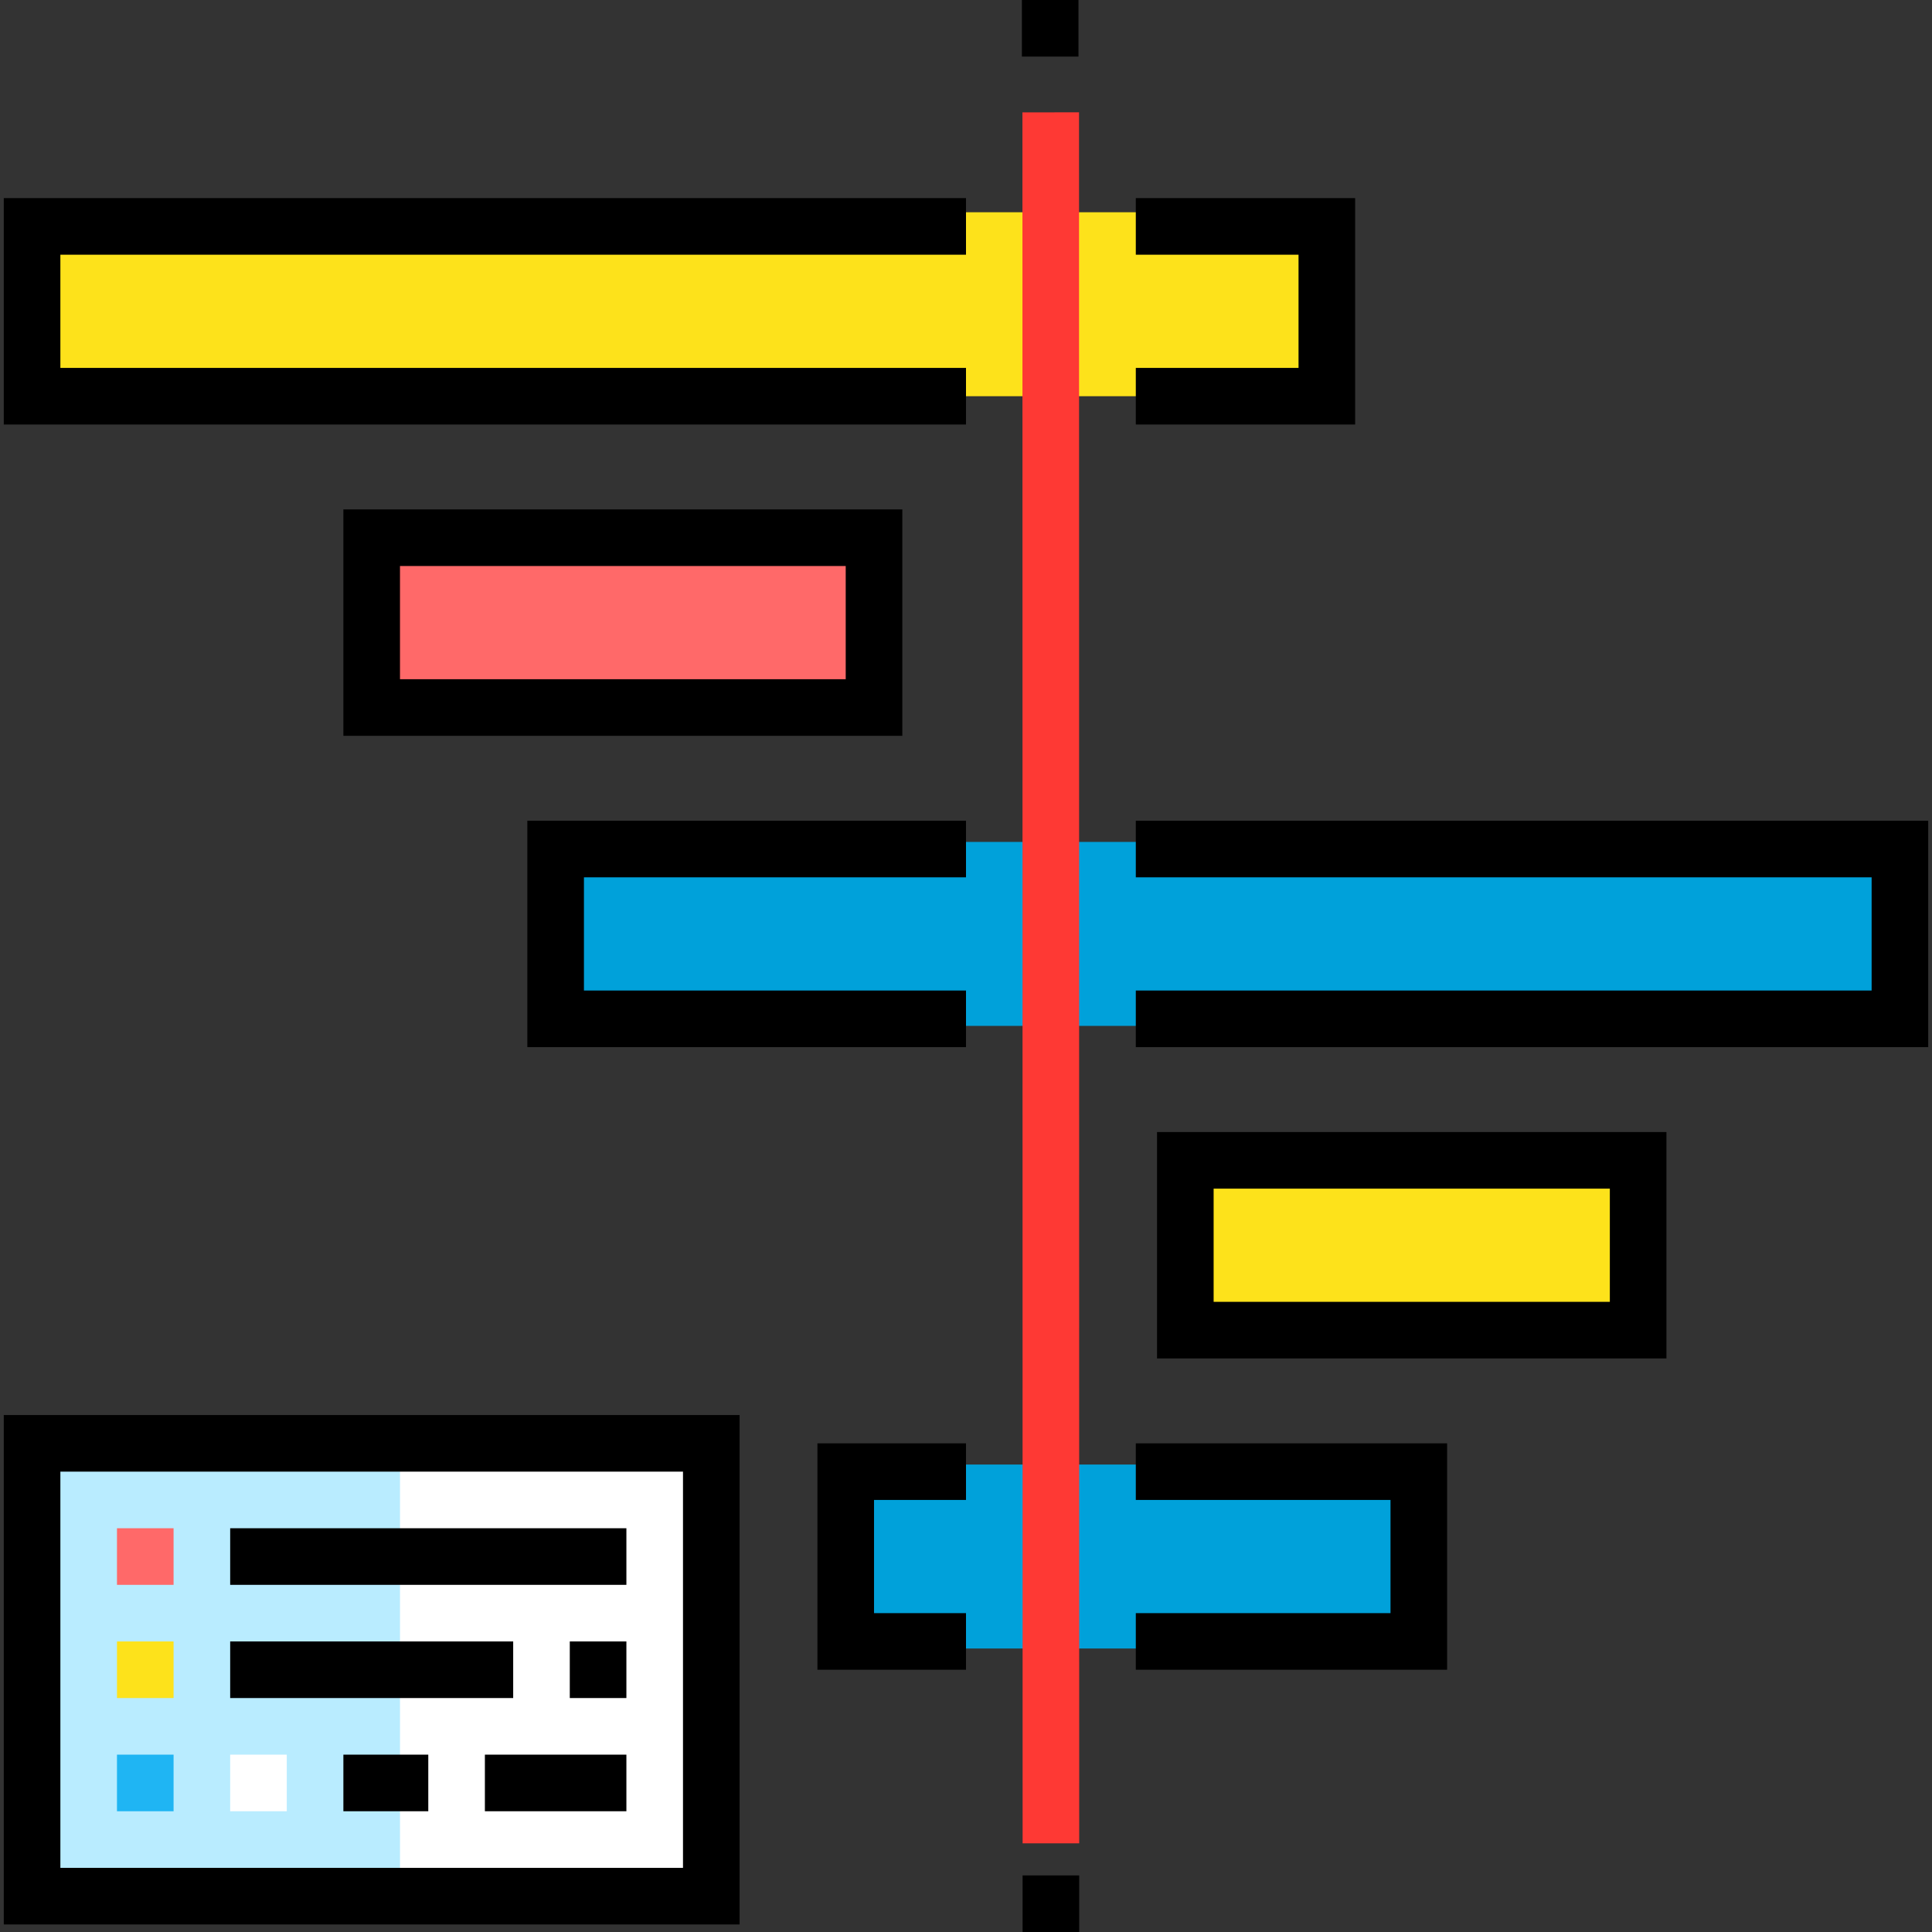 <?xml version="1.0" encoding="iso-8859-1"?>
<!-- Generator: Adobe Illustrator 19.0.0, SVG Export Plug-In . SVG Version: 6.00 Build 0)  -->
<svg version="1.1" id="Capa_1" xmlns="http://www.w3.org/2000/svg" xmlns:xlink="http://www.w3.org/1999/xlink" x="0px" y="0px"
	 viewBox="0 0 512 512" style="enable-background:new 0 0 512 512;" xml:space="preserve">
<rect x="0" y="0" width="512" height="512" fill="#333333" stroke="none"/>
<rect x="8.5" y="56.25" style="fill:#FDE21B;" width="343.12" height="48.75"/>
<rect x="98.5" y="138.75" style="fill:#FF6969;" width="131.25" height="48.75"/>
<rect x="312.25" y="305.62" style="fill:#FDE21B;" width="121.87" height="48.75"/>
<g>
	<rect x="222.25" y="388.12" style="fill:#00A1DA;" width="155.62" height="48.75"/>
	<rect x="147.25" y="223.12" style="fill:#00A1DA;" width="354.37" height="48.75"/>
</g>
<rect x="8.5" y="382.5" style="fill:#FFFFFF;" width="180" height="120"/>
<rect x="8.5" y="382.5" style="fill:#B9ECFF;" width="97.5" height="120"/>
<rect x="49.113" y="251.636" transform="matrix(-1.000000e-004 -1 1 -1.000000e-004 19.37 537.64)" style="fill:#FE3934;" width="458.73" height="15"/>
<rect x="271" y="497" width="15" height="15"/>
<polygon points="359.125,112.5 301,112.5 301,97.5 344.125,97.5 344.125,67.5 301,67.5 301,52.5 359.125,52.5 "/>
<polygon points="256,112.5 1,112.5 1,52.5 256,52.5 256,67.5 16,67.5 16,97.5 256,97.5 "/>
<path d="M239.125,195H91v-60h148.125V195z M106,180h118.125v-30H106V180z"/>
<polygon points="511,277.5 301,277.5 301,262.5 496,262.5 496,232.5 301,232.5 301,217.5 511,217.5 "/>
<polygon points="256,277.5 139.75,277.5 139.75,217.5 256,217.5 256,232.5 154.75,232.5 154.75,262.5 256,262.5 "/>
<path d="M441.625,360h-135v-60h135V360z M321.625,345h105v-30h-105V345z"/>
<polygon points="383.5,442.5 301,442.5 301,427.5 368.5,427.5 368.5,397.5 301,397.5 301,382.5 383.5,382.5 "/>
<polygon points="256,442.5 216.625,442.5 216.625,382.5 256,382.5 256,397.5 231.625,397.5 231.625,427.5 256,427.5 "/>
<rect x="270.81" width="15" height="15"/>
<path d="M196,510H1V375h195V510z M16,495h165V390H16V495z"/>
<rect x="31" y="405" style="fill:#FF6969;" width="15" height="15"/>
<rect x="31" y="435" style="fill:#FDE21B;" width="15" height="15"/>
<rect x="31" y="465" style="fill:#1FB5F3;" width="15" height="15"/>
<rect x="61" y="405" width="105" height="15"/>
<rect x="61" y="435" width="75" height="15"/>
<rect x="61" y="465" style="fill:#FFFFFF;" width="15" height="15"/>
<rect x="91" y="465" width="22.5" height="15"/>
<rect x="128.5" y="465" width="37.5" height="15"/>
<rect x="151" y="435" width="15" height="15"/>
<g>
</g>
<g>
</g>
<g>
</g>
<g>
</g>
<g>
</g>
<g>
</g>
<g>
</g>
<g>
</g>
<g>
</g>
<g>
</g>
<g>
</g>
<g>
</g>
<g>
</g>
<g>
</g>
<g>
</g>
</svg>

